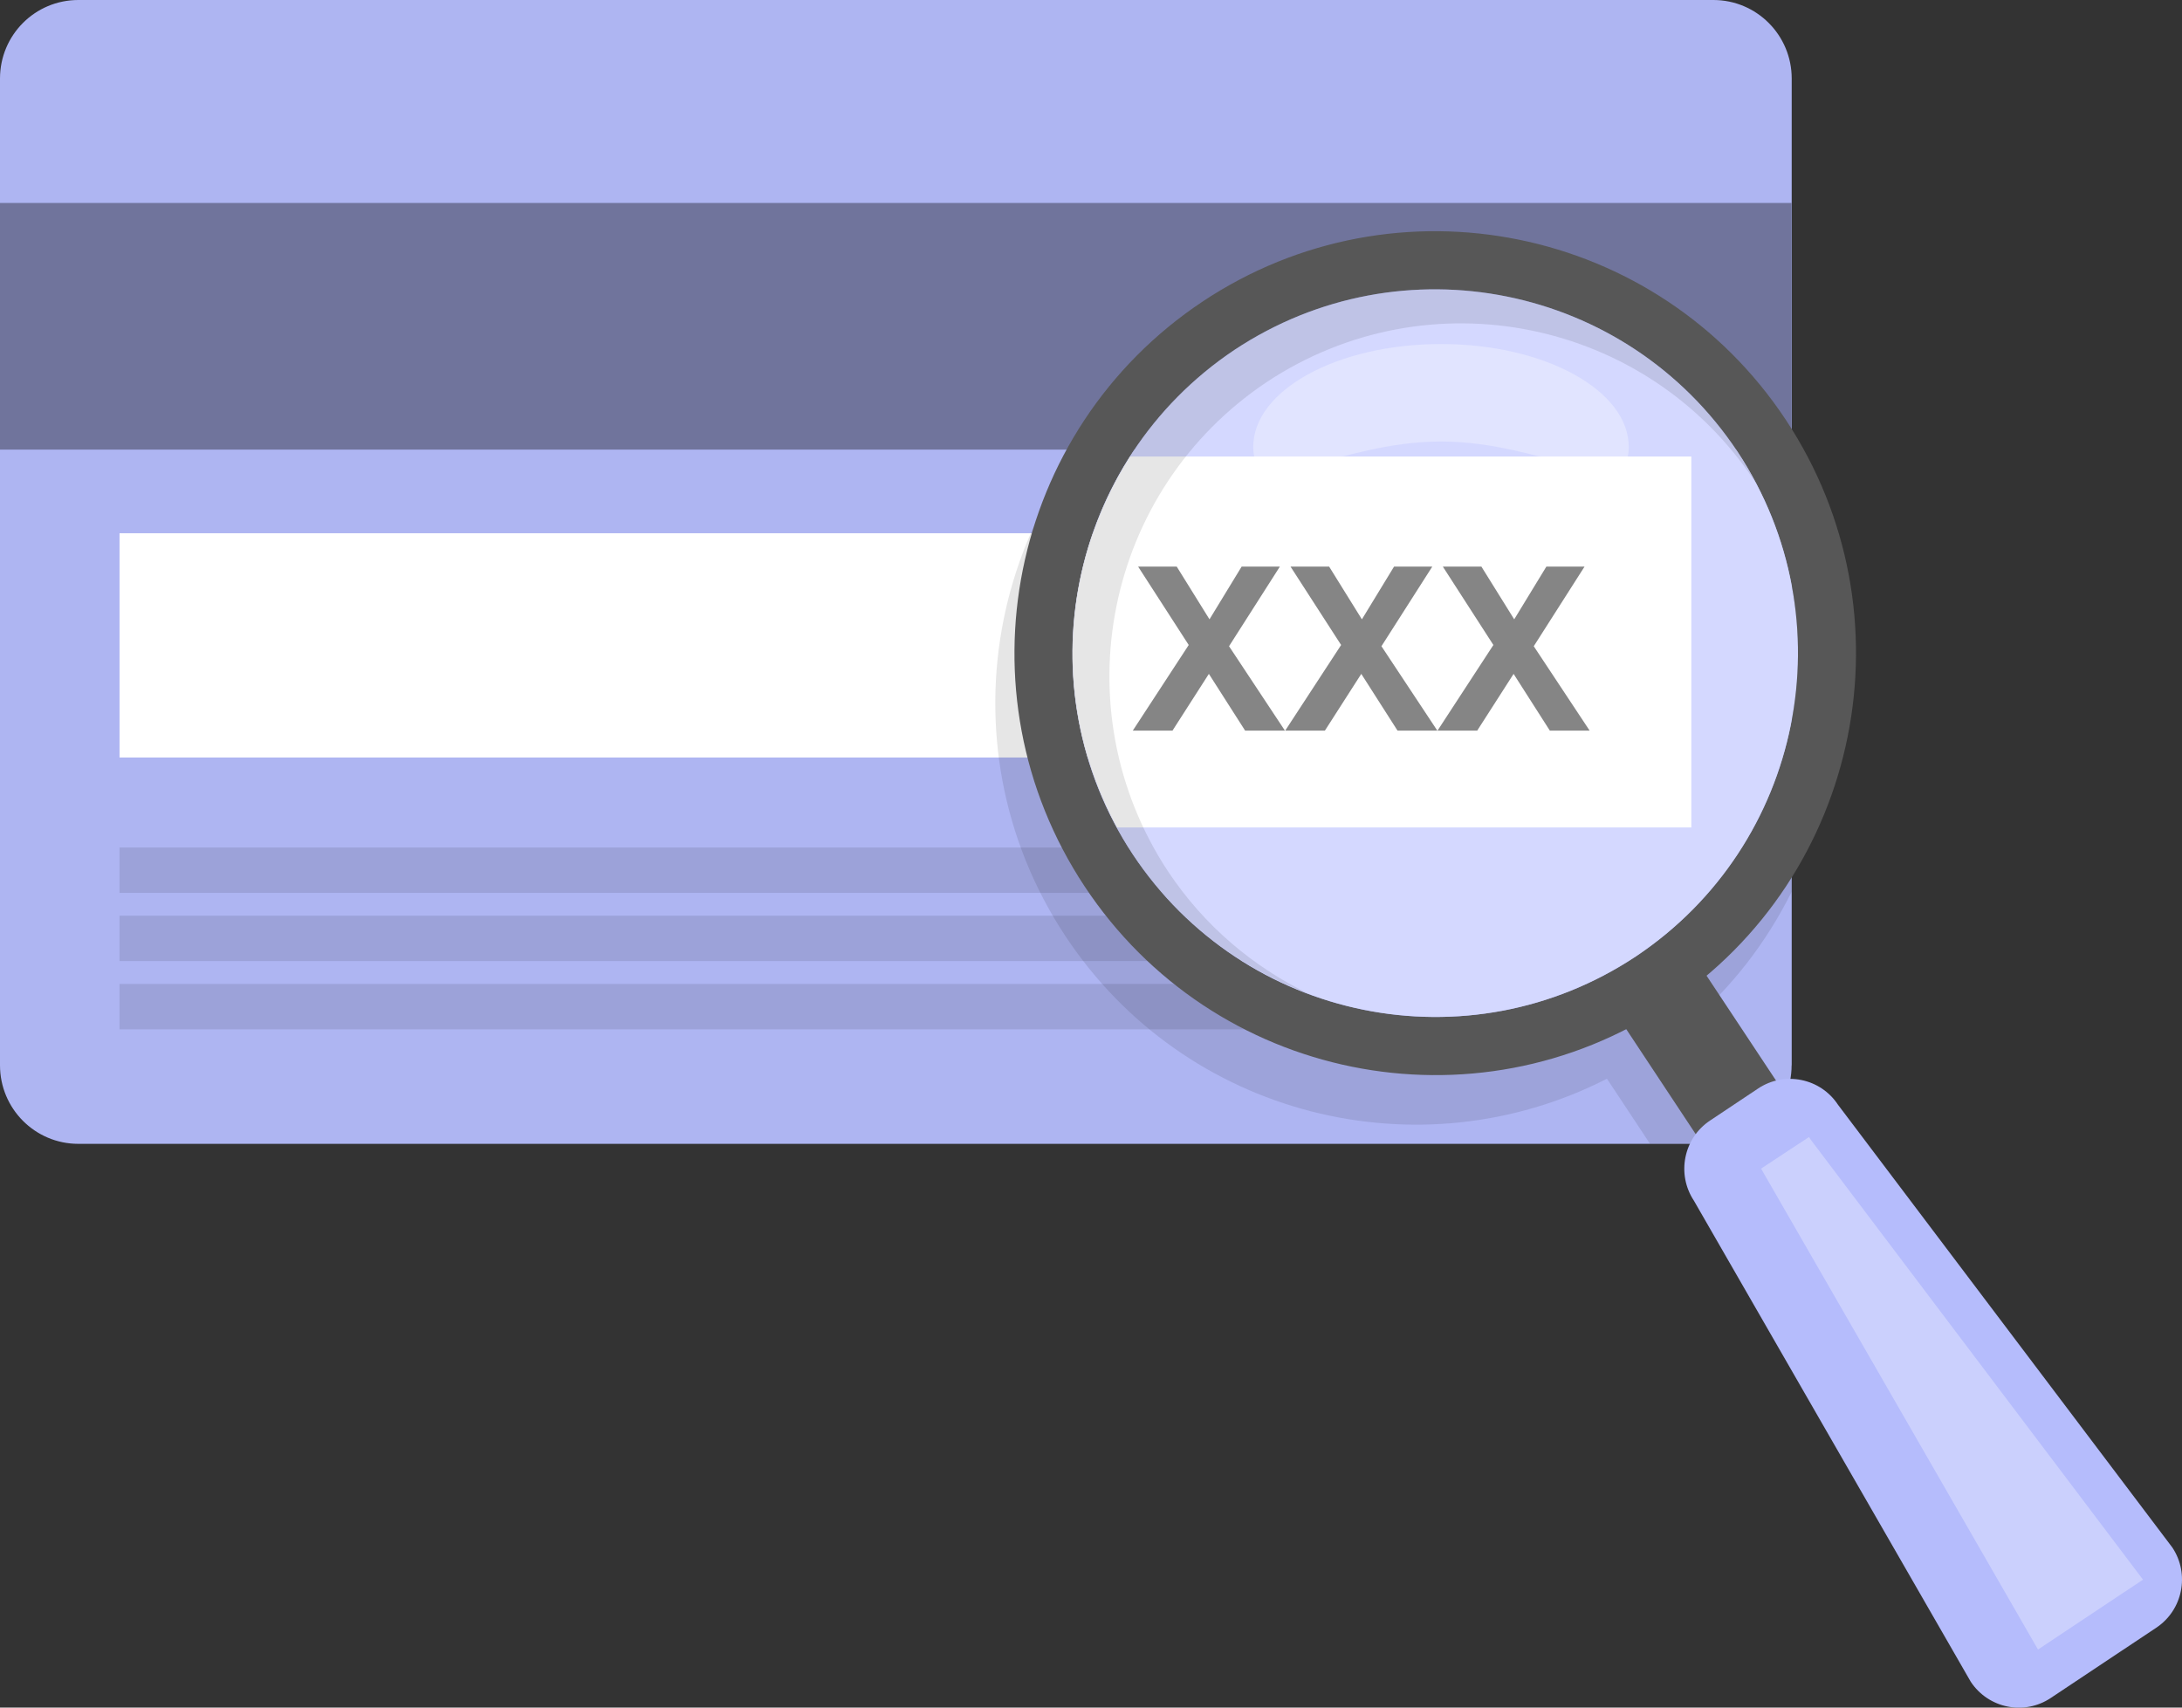 <svg width="46" height="36" viewBox="0 0 46 36" fill="none" xmlns="http://www.w3.org/2000/svg">
<rect x="0" y="0" width="46" height="36" fill="#333333" stroke="none"/>
<g clip-path="url(#clip0)">
<path d="M37.77 22.459C37.77 23.372 37.032 24.115 36.119 24.115H1.651C0.738 24.115 0 23.372 0 22.459V1.656C0 0.74 0.738 0 1.651 0H36.121C37.032 0 37.772 0.74 37.772 1.656V22.459H37.77Z" fill="#AEB5F2"/>
<path d="M37.77 4.279H0V9.479H37.77V4.279Z" fill="#70749C"/>
<path d="M24.603 11.242H2.52V15.97H24.603V11.242Z" fill="white"/>
<path d="M35.252 11.242H26.742V15.97H35.252V11.242Z" fill="white"/>
<path d="M29.954 17.867H2.52V18.824H29.954V17.867Z" fill="#9CA2D9"/>
<path d="M29.954 19.305H2.52V20.262H29.954V19.305Z" fill="#9CA2D9"/>
<path d="M27.044 20.744H2.52V21.701H27.044V20.744Z" fill="#9CA2D9"/>
<path d="M28.131 14.736L28.843 13.645L28.196 12.646H28.689L29.106 13.318L29.516 12.646H30.003L29.354 13.661L30.066 14.736H29.557L29.096 14.011L28.632 14.736H28.131Z" fill="#575757"/>
<path d="M30.07 14.736L30.782 13.645L30.136 12.646H30.628L31.046 13.318L31.455 12.646H31.943L31.293 13.661L32.005 14.736H31.502L31.04 14.011L30.576 14.736H30.07Z" fill="#575757"/>
<path d="M32.014 14.736L32.726 13.645L32.079 12.646H32.572L32.989 13.318L33.398 12.646H33.886L33.237 13.661L33.949 14.736H33.44L32.979 14.011L32.514 14.736H32.014Z" fill="#575757"/>
<path opacity="0.1" d="M37.037 23.835L35.569 21.617C36.511 20.822 37.243 19.86 37.77 18.803V10.826C37.611 10.512 37.442 10.201 37.243 9.9C34.534 5.807 29.029 4.692 24.947 7.407C20.866 10.125 19.755 15.644 22.462 19.737C24.981 23.543 29.915 24.769 33.877 22.742L34.784 24.113H36.119C36.461 24.115 36.777 24.011 37.037 23.835Z" fill="black"/>
<path d="M22.866 18.688C20.159 14.595 21.27 9.076 25.352 6.358C29.433 3.643 34.938 4.758 37.648 8.851C40.355 12.944 39.244 18.465 35.162 21.183C31.081 23.898 25.576 22.781 22.866 18.688ZM23.881 18.013C26.223 21.539 30.961 22.501 34.487 20.163C38.005 17.812 38.959 13.062 36.631 9.526C34.289 6 29.55 5.04 26.024 7.376C22.509 9.727 21.552 14.477 23.881 18.013Z" fill="#575757"/>
<path d="M36.448 24.968L33.978 21.235L35.671 20.108L38.143 23.84L36.448 24.968Z" fill="#575757"/>
<path d="M45.797 32.626C46.168 33.186 46.017 33.944 45.458 34.316L43.231 35.799C42.673 36.17 41.92 36.018 41.547 35.456L35.71 25.313C35.34 24.753 35.491 23.995 36.052 23.623L37.064 22.948C37.622 22.577 38.378 22.729 38.748 23.291L45.797 32.626Z" fill="#B5BCFC"/>
<path d="M23.882 18.013C26.224 21.539 30.962 22.501 34.488 20.163C38.006 17.812 38.96 13.062 36.632 9.526C34.29 6 29.551 5.04 26.025 7.376C22.51 9.727 21.553 14.477 23.882 18.013Z" fill="#D4D8FF"/>
<path d="M23.548 17.445H35.656V9.625H23.824C22.351 11.932 22.178 14.929 23.548 17.445Z" fill="white"/>
<path d="M23.881 15.403L25.06 13.598L23.993 11.945H24.807L25.498 13.057L26.176 11.945H26.982L25.91 13.624L27.088 15.403H26.249L25.485 14.207L24.718 15.403H23.881Z" fill="#858585"/>
<path d="M27.094 15.403L28.273 13.598L27.206 11.945H28.02L28.711 13.057L29.389 11.945H30.195L29.123 13.624L30.301 15.403H29.462L28.698 14.207L27.931 15.403H27.094Z" fill="#858585"/>
<path d="M30.305 15.403L31.483 13.598L30.417 11.945H31.23L31.922 13.057L32.6 11.945H33.405L32.334 13.624L33.512 15.403H32.673L31.909 14.207L31.142 15.403H30.305Z" fill="#858585"/>
<path opacity="0.1" d="M24.624 18.371C22.363 14.942 23.291 10.336 26.703 8.056C30.122 5.788 34.714 6.722 36.988 10.14C37.009 10.172 37.025 10.206 37.045 10.237C36.92 9.996 36.785 9.758 36.631 9.526C34.289 6 29.55 5.04 26.025 7.376C22.509 9.724 21.549 14.477 23.881 18.013C24.812 19.412 26.121 20.401 27.581 20.948C26.424 20.385 25.391 19.525 24.624 18.371Z" fill="black"/>
<path opacity="0.3" d="M34.337 9.424C34.337 10.621 32.564 9.308 30.379 9.308C28.193 9.308 26.42 10.621 26.42 9.424C26.42 8.226 28.193 7.253 30.379 7.253C32.564 7.253 34.337 8.226 34.337 9.424Z" fill="white"/>
<path opacity="0.3" d="M42.964 34.776L37.164 24.703L37.146 24.669L37.125 24.638L38.137 23.971L38.158 24.003L38.176 24.031L45.178 33.303L42.964 34.776Z" fill="white"/>
</g>
<defs>
<clipPath id="clip0">
<rect width="46" height="36" fill="white"/>
</clipPath>
</defs>
</svg>

